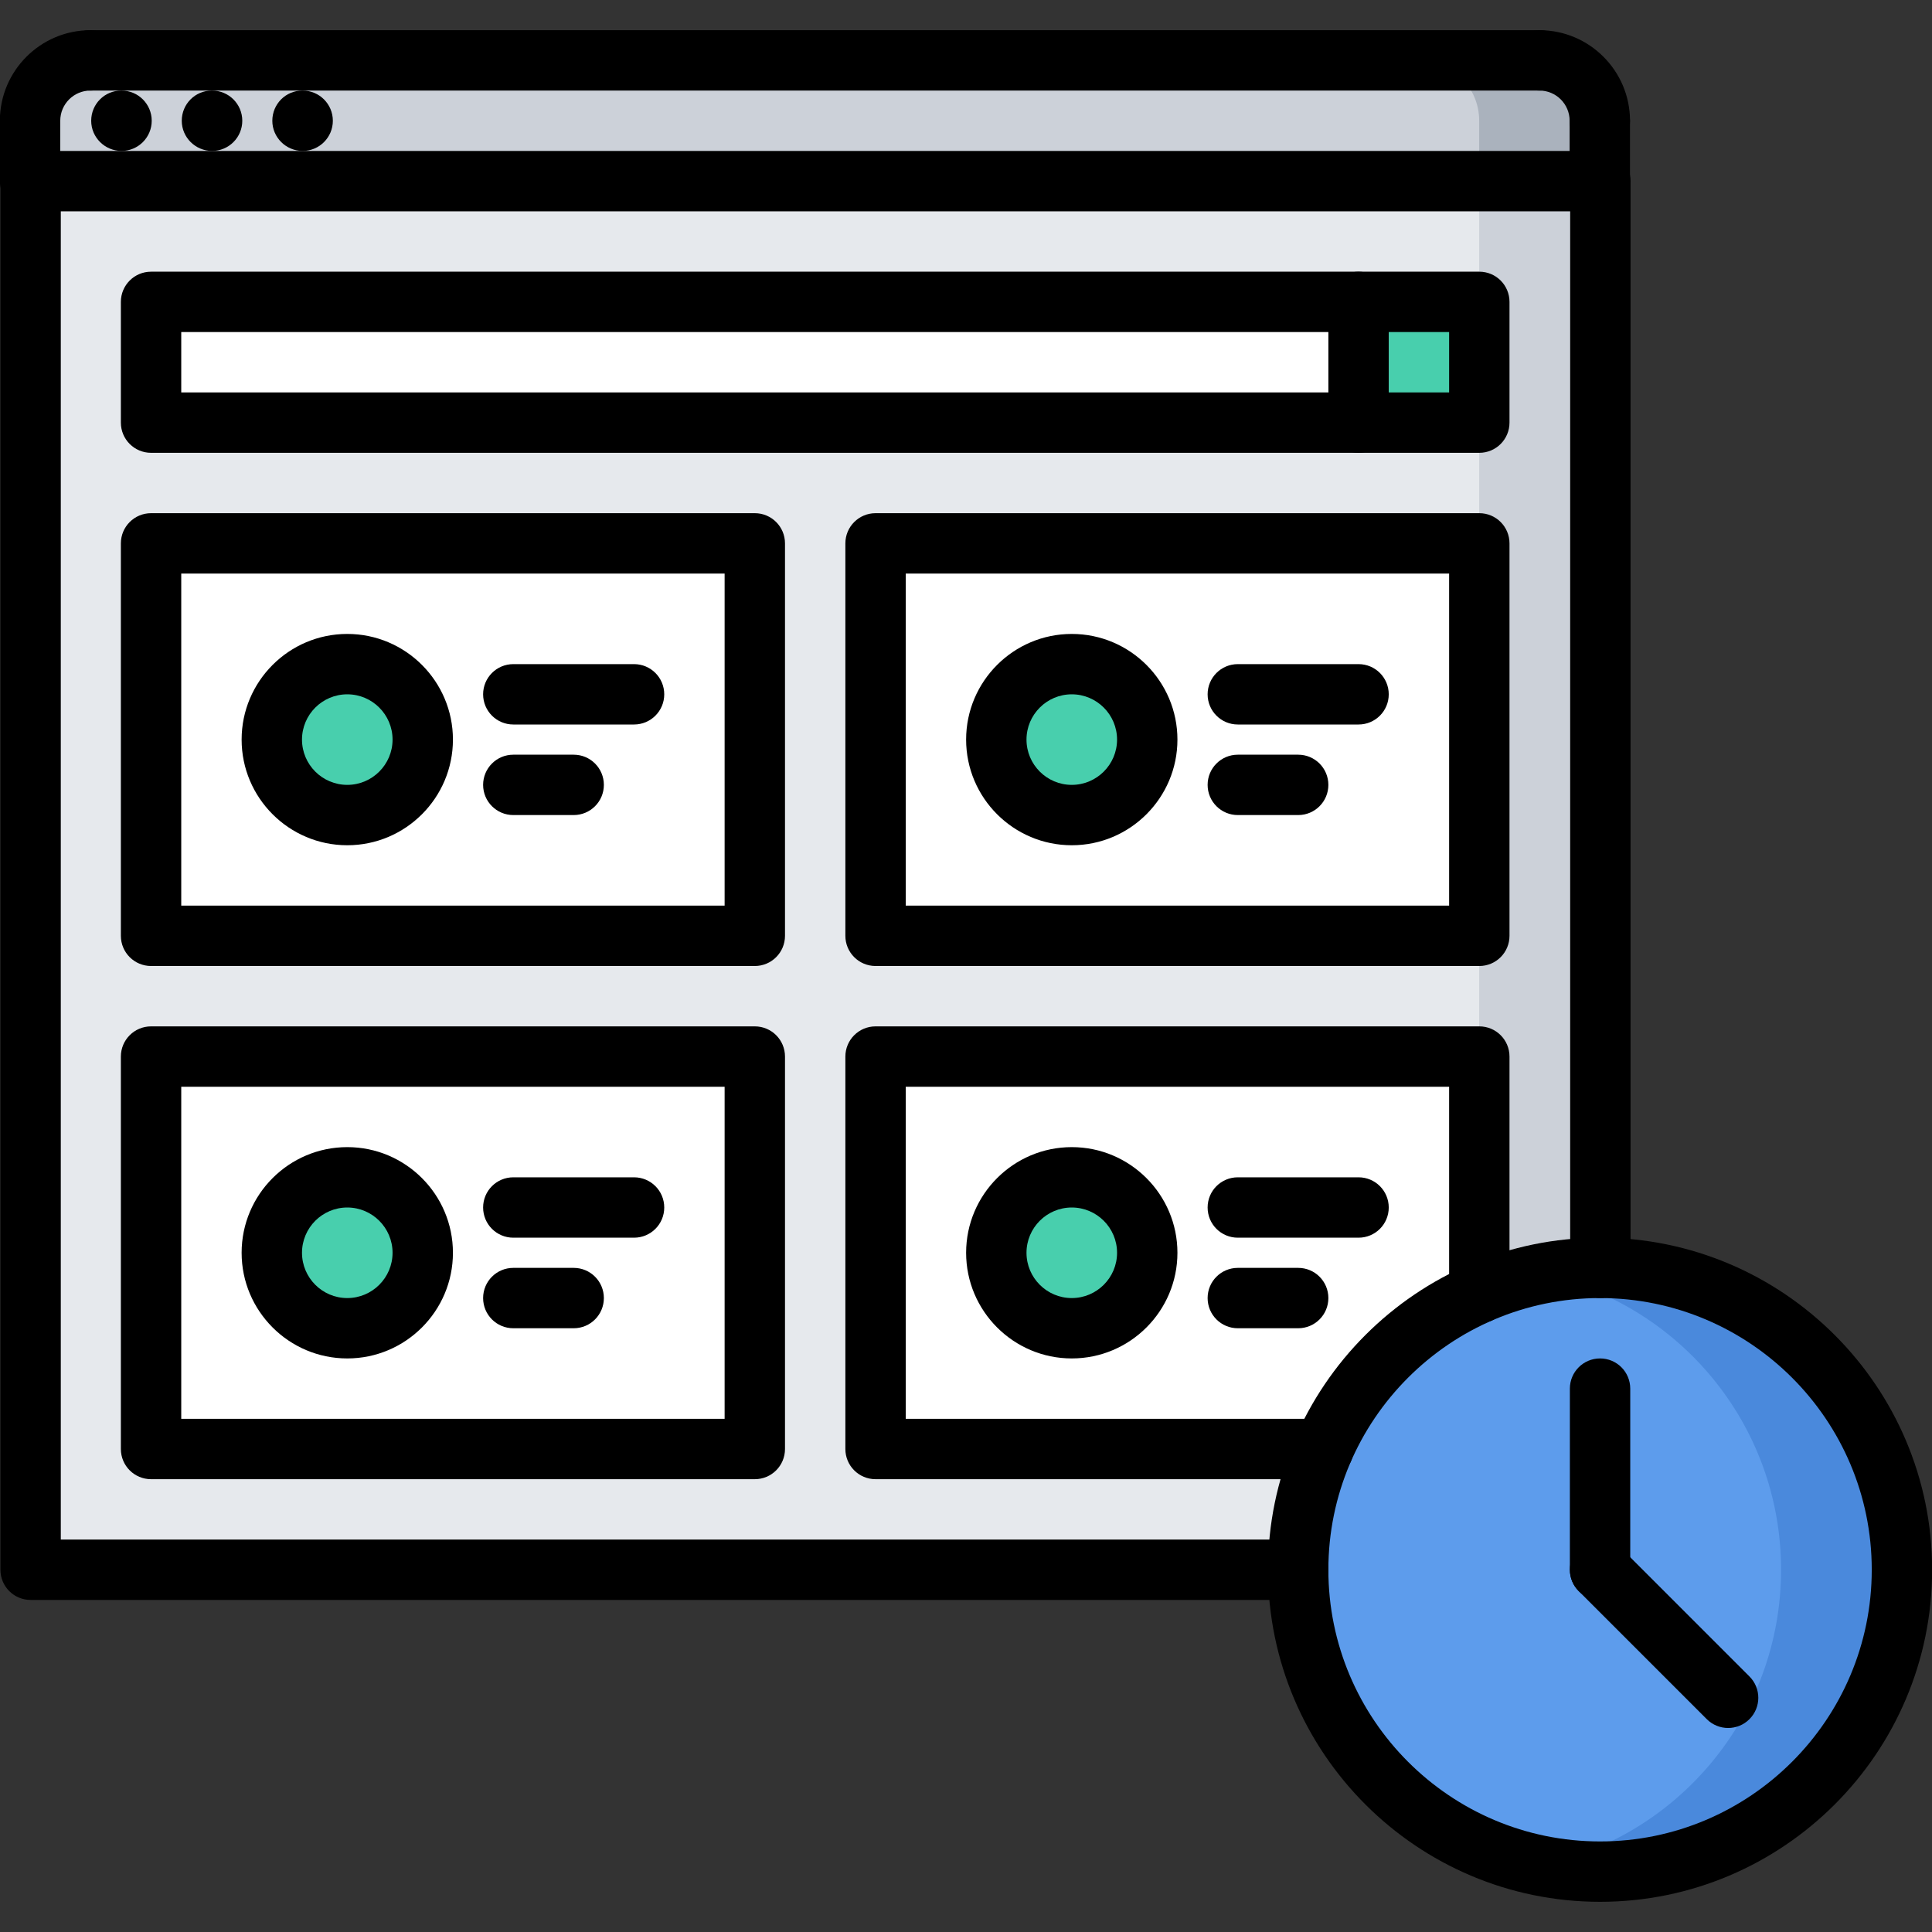 <?xml version="1.0" encoding="utf-8"?>
<!-- Generator: Adobe Illustrator 16.0.0, SVG Export Plug-In . SVG Version: 6.00 Build 0)  -->
<!DOCTYPE svg PUBLIC "-//W3C//DTD SVG 1.1//EN" "http://www.w3.org/Graphics/SVG/1.1/DTD/svg11.dtd">
<svg version="1.1" xmlns="http://www.w3.org/2000/svg" xmlns:xlink="http://www.w3.org/1999/xlink" x="0px" y="0px" width="64px"
	 height="64px" viewBox="0 0 64 64" enable-background="new 0 0 64 64" xml:space="preserve">
<rect x="0" y="0" width="64" height="64" fill="#333333" stroke="none"/>
<g id="_x35_0_document_x2C__optimization_x2C__documentation_x2C__business_x2C__office_x2C__corporation_x2C__job">
</g>
<g id="_x34_9_human_x2C__resource_x2C__conveyor_x2C__business_x2C__office_x2C__corporation_x2C__job">
</g>
<g id="_x34_8_knowledge_x2C__training_x2C__growth_x2C__book_x2C__business_x2C__office_x2C__corporation">
</g>
<g id="_x34_7_skill_x2C__competence_x2C__experience_x2C__business_x2C__office_x2C__corporation_x2C__job">
</g>
<g id="_x34_6_target_x2C__success_x2C__victory_x2C__business_x2C__office_x2C__corporation_x2C__job">
</g>
<g id="_x34_5_inbox_x2C__letter_x2C__email_x2C__business_x2C__office_x2C__corporation_x2C__job">
</g>
<g id="_x34_4_document_x2C__workflow_x2C__sharing_x2C__business_x2C__office_x2C__corporation_x2C__job">
</g>
<g id="_x34_3_budget_x2C__allocation_x2C__money_x2C__business_x2C__office_x2C__corporation_x2C__job">
</g>
<g id="_x34_2_case_x2C__task_x2C__project_x2C__business_x2C__office_x2C__corporation_x2C__job">
</g>
<g id="_x34_1_structure_x2C__structuring_x2C__tasks_x2C__business_x2C__office_x2C__corporation_x2C__job">
</g>
<g id="_x34_0_choice_x2C__dilemma_x2C__question_x2C__business_x2C__office_x2C__corporation_x2C__job">
</g>
<g id="_x33_9_workplace_x2C__table_x2C__laptop_x2C__business_x2C__office_x2C__corporation_x2C__job">
</g>
<g id="_x33_8_bribe_x2C__bag_x2C__money_x2C__business_x2C__office_x2C__corporation_x2C__job">
</g>
<g id="_x33_7_corruption_x2C__forage_x2C__money_x2C__business_x2C__office_x2C__corporation_x2C__job">
</g>
<g id="_x33_6_career_x2C__ladder_x2C__success_x2C__business_x2C__office_x2C__corporation_x2C__job">
</g>
<g id="_x33_5_review_x2C__feedback_x2C__rating_x2C__business_x2C__office_x2C__corporation_x2C__job">
</g>
<g id="_x33_4_manipulation_x2C__thread_x2C__puppet_x2C__business_x2C__office_x2C__corporation_x2C__job">
</g>
<g id="_x33_3_location_x2C__map_x2C__pin_x2C__business_x2C__office_x2C__corporation_x2C__job">
</g>
<g id="_x33_2_retirement_x2C__old_x2C__man_x2C__door_x2C__business_x2C__office_x2C__corporation">
</g>
<g id="_x33_1_victory_x2C__success_x2C__medal_x2C__reward_x2C__business_x2C__office_x2C__corporation">
</g>
<g id="_x33_0_dismissal_x2C__box_x2C__door_x2C__business_x2C__office_x2C__corporation_x2C__job">
</g>
<g id="_x32_9_meeting_x2C__discussion_x2C__question_x2C__business_x2C__office_x2C__corporation_x2C__job">
</g>
<g id="_x32_8_strategy_x2C__vision_x2C__eye_x2C__chess_x2C__business_x2C__office_x2C__corporation">
</g>
<g id="_x32_7_board_x2C__task_x2C__process_x2C__business_x2C__office_x2C__corporation_x2C__job">
</g>
<g id="_x32_6_scheme_x2C__board_x2C__structure_x2C__business_x2C__office_x2C__corporation_x2C__job">
</g>
<g id="_x32_5_conflict_x2C__dialog_x2C__discussion_x2C__business_x2C__office_x2C__corporation_x2C__job">
</g>
<g id="_x32_4_documentation_x2C__document_x2C__repository_x2C__business_x2C__office_x2C__corporation_x2C__job">
</g>
<g id="_x32_3_sprint_x2C__programming_x2C__code_x2C__business_x2C__office_x2C__corporation_x2C__job">
</g>
<g id="_x32_2_cram_x2C__tablet_x2C__work_x2C__business_x2C__office_x2C__corporation_x2C__job">
</g>
<g id="_x32_1_leader_x2C__discoverer_x2C__flag_x2C__business_x2C__office_x2C__corporation_x2C__job">
</g>
<g id="_x32_0_rally_x2C__collective_x2C__arm_x2C__business_x2C__office_x2C__corporation_x2C__job">
</g>
<g id="_x31_9_consolidation_x2C__portfolio_x2C__puzzle_x2C__business_x2C__office_x2C__corporation_x2C__job">
</g>
<g id="_x31_8_idea_x2C__creative_x2C__work_x2C__business_x2C__office_x2C__corporation_x2C__job">
</g>
<g id="_x31_7_problem_x2C__stress_x2C__resistance_x2C__business_x2C__office_x2C__corporation_x2C__job">
</g>
<g id="_x31_6_hard_x2C__skills_x2C__skill_x2C__portfolio_x2C__book_x2C__business_x2C__office">
</g>
<g id="_x31_5_time_x2C__management_x2C__clock_x2C__deadline_x2C__business_x2C__office_x2C__corporation">
</g>
<g id="_x31_4_multitasking_x2C__task_x2C__work_x2C__business_x2C__office_x2C__corporation_x2C__job">
</g>
<g id="_x31_3_tranquility_x2C__yoga_x2C__lotus_x2C__posture_x2C__business_x2C__office_x2C__corporation">
</g>
<g id="_x31_2_corporate_x2C__party_x2C__business_x2C__office_x2C__corporation_x2C__job">
</g>
<g id="_x31_1_dialog_x2C__discussion_x2C__work_x2C__business_x2C__office_x2C__corporation_x2C__job">
</g>
<g id="_x31_0_listening_x2C__skill_x2C__dialog_x2C__business_x2C__office_x2C__corporation_x2C__job">
</g>
<g id="_x39__training_x2C__book_x2C__lesson_x2C__business_x2C__office_x2C__corporation_x2C__job">
</g>
<g id="_x38__dress_x2C__code_x2C__shirt_x2C__business_x2C__office_x2C__corporation_x2C__job">
</g>
<g id="_x37__task_x2C__program_x2C__ticket_x2C__business_x2C__office_x2C__corporation_x2C__job">
	<g>
		<g>
			<rect x="1.01" y="6" fill="#E6E9ED" width="51.99" height="46"/>
		</g>
		<g>
			<rect x="49" y="6" fill="#CCD1D9" width="4" height="46"/>
		</g>
		<g>
			<path fill="#CCD1D9" d="M53,4v2H1.01H1V4c0-1.11,0.89-2,2-2h48C52.1,2,53,2.89,53,4z"/>
		</g>
		<g>
			<path fill="#AAB2BD" d="M51,2h-4c1.1,0,2,0.89,2,2v2h4V4C53,2.89,52.1,2,51,2z"/>
		</g>
		<g>
			<rect x="45" y="10" fill="#48CFAD" width="4" height="4"/>
		</g>
		<g>
			<rect x="5" y="10" fill="#FFFFFF" width="40" height="4"/>
		</g>
		<g>
			<path fill="#FFFFFF" d="M49,18v13H29V18H49z M38,24.5c0-1.38-1.12-2.5-2.5-2.5S33,23.12,33,24.5s1.12,2.5,2.5,2.5
				S38,25.88,38,24.5z"/>
		</g>
		<g>
			<circle fill="#48CFAD" cx="35.5" cy="24.5" r="2.5"/>
		</g>
		<g>
			<path fill="#FFFFFF" d="M25,18v13H5V18H25z M14,24.5c0-1.38-1.12-2.5-2.5-2.5S9,23.12,9,24.5s1.12,2.5,2.5,2.5S14,25.88,14,24.5z
				"/>
		</g>
		<g>
			<circle fill="#48CFAD" cx="11.5" cy="24.5" r="2.5"/>
		</g>
		<g>
			<circle fill="#48CFAD" cx="11.5" cy="41.5" r="2.5"/>
		</g>
		<g>
			<path fill="#FFFFFF" d="M25,35v13H5V35H25z M14,41.5c0-1.38-1.12-2.5-2.5-2.5S9,40.12,9,41.5s1.12,2.5,2.5,2.5S14,42.88,14,41.5z
				"/>
		</g>
		<g>
			<circle fill="#48CFAD" cx="35.5" cy="41.5" r="2.5"/>
		</g>
		<g>
			<path fill="#FFFFFF" d="M49,42.83v0.01c-2.31,1-4.16,2.851-5.16,5.16H29V35h20V42.83z M38,41.5c0-1.38-1.12-2.5-2.5-2.5
				S33,40.12,33,41.5s1.12,2.5,2.5,2.5S38,42.88,38,41.5z"/>
		</g>
		<g>
			<path fill="#5D9CEC" d="M53.01,42C58.54,42.01,63,46.48,63,52s-4.47,10-10,10c-5.52,0-10-4.48-10-10c0-1.42,0.3-2.78,0.84-4
				c1-2.31,2.851-4.16,5.16-5.16C50.22,42.3,51.58,42,53,42H53.01z"/>
		</g>
		<g>
			<path fill="#4A89DC" d="M53.01,42H53c-0.68,0-1.345,0.072-1.988,0.204C55.577,43.136,59,47.165,59,52s-3.431,8.872-7.998,9.799
				C51.647,61.931,52.315,62,53,62c5.53,0,10-4.48,10-10S58.54,42.01,53.01,42z"/>
		</g>
	</g>
	<g>
		<g>
			<g>
				<g>
					<path d="M4.026,5C3.474,5,3.021,4.552,3.021,4s0.442-1,0.994-1h0.011c0.552,0,1,0.448,1,1S4.578,5,4.026,5z"/>
				</g>
				<g>
					<path d="M7.026,5C6.474,5,6.021,4.552,6.021,4s0.442-1,0.994-1h0.011c0.552,0,1,0.448,1,1S7.578,5,7.026,5z"/>
				</g>
				<g>
					<path d="M10.026,5C9.474,5,9.021,4.552,9.021,4s0.442-1,0.994-1h0.011c0.552,0,1,0.448,1,1S10.578,5,10.026,5z"/>
				</g>
				<g>
					<path d="M43.004,53H1.014c-0.553,0-1-0.447-1-1V6c0-0.552,0.447-1,1-1h52c0.553,0,1,0.448,1,1v36c0,0.553-0.447,1-1,1
						s-1-0.447-1-1V7h-50v44h40.99c0.553,0,1,0.447,1,1S43.557,53,43.004,53z"/>
				</g>
				<g>
					<path d="M0.996,5c-0.553,0-1-0.448-1-1c0-1.654,1.346-3,3-3c0.553,0,1,0.448,1,1s-0.447,1-1,1c-0.552,0-1,0.449-1,1
						C1.996,4.552,1.549,5,0.996,5z"/>
				</g>
				<g>
					<path d="M0.996,7c-0.553,0-1-0.448-1-1V4c0-0.552,0.447-1,1-1s1,0.448,1,1v2C1.996,6.552,1.549,7,0.996,7z"/>
				</g>
				<g>
					<path d="M52.996,5c-0.553,0-1-0.448-1-1c0-0.551-0.448-1-1-1c-0.553,0-1-0.448-1-1s0.447-1,1-1c1.654,0,3,1.346,3,3
						C53.996,4.552,53.549,5,52.996,5z"/>
				</g>
				<g>
					<path d="M52.996,7c-0.553,0-1-0.448-1-1V4c0-0.552,0.447-1,1-1s1,0.448,1,1v2C53.996,6.552,53.549,7,52.996,7z"/>
				</g>
				<g>
					<path d="M50.996,3h-48c-0.553,0-1-0.448-1-1s0.447-1,1-1h48c0.553,0,1,0.448,1,1S51.549,3,50.996,3z"/>
				</g>
			</g>
		</g>
		<g>
			<g>
				<path d="M43.838,49H29.004c-0.553,0-1-0.447-1-1V35c0-0.553,0.447-1,1-1h20c0.553,0,1,0.447,1,1v7.833c0,0.553-0.447,1-1,1
					s-1-0.447-1-1V36h-18v11h13.834c0.553,0,1,0.447,1,1S44.391,49,43.838,49z"/>
			</g>
			<g>
				<path d="M35.504,45c-1.93,0-3.5-1.57-3.5-3.5s1.57-3.5,3.5-3.5s3.5,1.57,3.5,3.5S37.434,45,35.504,45z M35.504,40
					c-0.827,0-1.5,0.673-1.5,1.5s0.673,1.5,1.5,1.5s1.5-0.673,1.5-1.5S36.331,40,35.504,40z"/>
			</g>
			<g>
				<path d="M45.004,41h-4c-0.553,0-1-0.447-1-1s0.447-1,1-1h4c0.553,0,1,0.447,1,1S45.557,41,45.004,41z"/>
			</g>
			<g>
				<path d="M43.004,44h-2c-0.553,0-1-0.447-1-1s0.447-1,1-1h2c0.553,0,1,0.447,1,1S43.557,44,43.004,44z"/>
			</g>
		</g>
		<g>
			<g>
				<path d="M49.004,32h-20c-0.553,0-1-0.448-1-1V18c0-0.552,0.447-1,1-1h20c0.553,0,1,0.448,1,1v13
					C50.004,31.552,49.557,32,49.004,32z M30.004,30h18V19h-18V30z"/>
			</g>
			<g>
				<path d="M35.504,28c-1.93,0-3.5-1.57-3.5-3.5s1.57-3.5,3.5-3.5s3.5,1.57,3.5,3.5S37.434,28,35.504,28z M35.504,23
					c-0.827,0-1.5,0.673-1.5,1.5s0.673,1.5,1.5,1.5s1.5-0.673,1.5-1.5S36.331,23,35.504,23z"/>
			</g>
			<g>
				<path d="M45.004,24h-4c-0.553,0-1-0.448-1-1s0.447-1,1-1h4c0.553,0,1,0.448,1,1S45.557,24,45.004,24z"/>
			</g>
			<g>
				<path d="M43.004,27h-2c-0.553,0-1-0.448-1-1s0.447-1,1-1h2c0.553,0,1,0.448,1,1S43.557,27,43.004,27z"/>
			</g>
		</g>
		<g>
			<g>
				<path d="M25.004,49h-20c-0.553,0-1-0.447-1-1V35c0-0.553,0.447-1,1-1h20c0.553,0,1,0.447,1,1v13
					C26.004,48.553,25.557,49,25.004,49z M6.004,47h18V36h-18V47z"/>
			</g>
			<g>
				<path d="M11.504,45c-1.93,0-3.5-1.57-3.5-3.5s1.57-3.5,3.5-3.5s3.5,1.57,3.5,3.5S13.434,45,11.504,45z M11.504,40
					c-0.827,0-1.5,0.673-1.5,1.5s0.673,1.5,1.5,1.5s1.5-0.673,1.5-1.5S12.331,40,11.504,40z"/>
			</g>
			<g>
				<path d="M21.004,41h-4c-0.553,0-1-0.447-1-1s0.447-1,1-1h4c0.553,0,1,0.447,1,1S21.557,41,21.004,41z"/>
			</g>
			<g>
				<path d="M19.004,44h-2c-0.553,0-1-0.447-1-1s0.447-1,1-1h2c0.553,0,1,0.447,1,1S19.557,44,19.004,44z"/>
			</g>
		</g>
		<g>
			<g>
				<path d="M25.004,32h-20c-0.553,0-1-0.448-1-1V18c0-0.552,0.447-1,1-1h20c0.553,0,1,0.448,1,1v13
					C26.004,31.552,25.557,32,25.004,32z M6.004,30h18V19h-18V30z"/>
			</g>
			<g>
				<path d="M11.504,28c-1.93,0-3.5-1.57-3.5-3.5s1.57-3.5,3.5-3.5s3.5,1.57,3.5,3.5S13.434,28,11.504,28z M11.504,23
					c-0.827,0-1.5,0.673-1.5,1.5s0.673,1.5,1.5,1.5s1.5-0.673,1.5-1.5S12.331,23,11.504,23z"/>
			</g>
			<g>
				<path d="M21.004,24h-4c-0.553,0-1-0.448-1-1s0.447-1,1-1h4c0.553,0,1,0.448,1,1S21.557,24,21.004,24z"/>
			</g>
			<g>
				<path d="M19.004,27h-2c-0.553,0-1-0.448-1-1s0.447-1,1-1h2c0.553,0,1,0.448,1,1S19.557,27,19.004,27z"/>
			</g>
		</g>
		<g>
			<path d="M53.004,63c-6.065,0-11-4.935-11-11s4.935-11,11-11s11,4.935,11,11S59.069,63,53.004,63z M53.004,43
				c-4.963,0-9,4.037-9,9s4.037,9,9,9s9-4.037,9-9S57.967,43,53.004,43z"/>
		</g>
		<g>
			<path d="M49.004,15h-44c-0.553,0-1-0.448-1-1v-4c0-0.552,0.447-1,1-1h44c0.553,0,1,0.448,1,1v4
				C50.004,14.552,49.557,15,49.004,15z M6.004,13h42v-2h-42V13z"/>
		</g>
		<g>
			<path d="M45.004,15c-0.553,0-1-0.448-1-1v-4c0-0.552,0.447-1,1-1s1,0.448,1,1v4C46.004,14.552,45.557,15,45.004,15z"/>
		</g>
		<g>
			<path d="M53.004,53c-0.553,0-1-0.447-1-1v-6c0-0.553,0.447-1,1-1s1,0.447,1,1v6C54.004,52.553,53.557,53,53.004,53z"/>
		</g>
		<g>
			<path d="M57.246,57.242c-0.256,0-0.512-0.098-0.707-0.293l-4.242-4.242c-0.391-0.391-0.391-1.023,0-1.414s1.023-0.391,1.414,0
				l4.242,4.242c0.391,0.391,0.391,1.023,0,1.414C57.758,57.145,57.502,57.242,57.246,57.242z"/>
		</g>
	</g>
</g>
<g id="_x36__plan_x2C__graph_x2C__stage_x2C__business_x2C__office_x2C__corporation_x2C__job">
</g>
<g id="_x35__boss_x2C__king_x2C__crown_x2C__business_x2C__office_x2C__corporation_x2C__job">
</g>
<g id="_x34__structure_x2C__structuring_x2C__business_x2C__office_x2C__corporation_x2C__job">
</g>
<g id="_x33__soft_x2C__skills_x2C__communication_x2C__business_x2C__office_x2C__corporation_x2C__job">
</g>
<g id="_x32__office_x2C__house_x2C__portfolio_x2C__business_x2C__corporation_x2C__job">
</g>
<g id="_x31__corporate_x2C__rules_x2C__book_x2C__business_x2C__office_x2C__corporation_x2C__job">
</g>
</svg>
